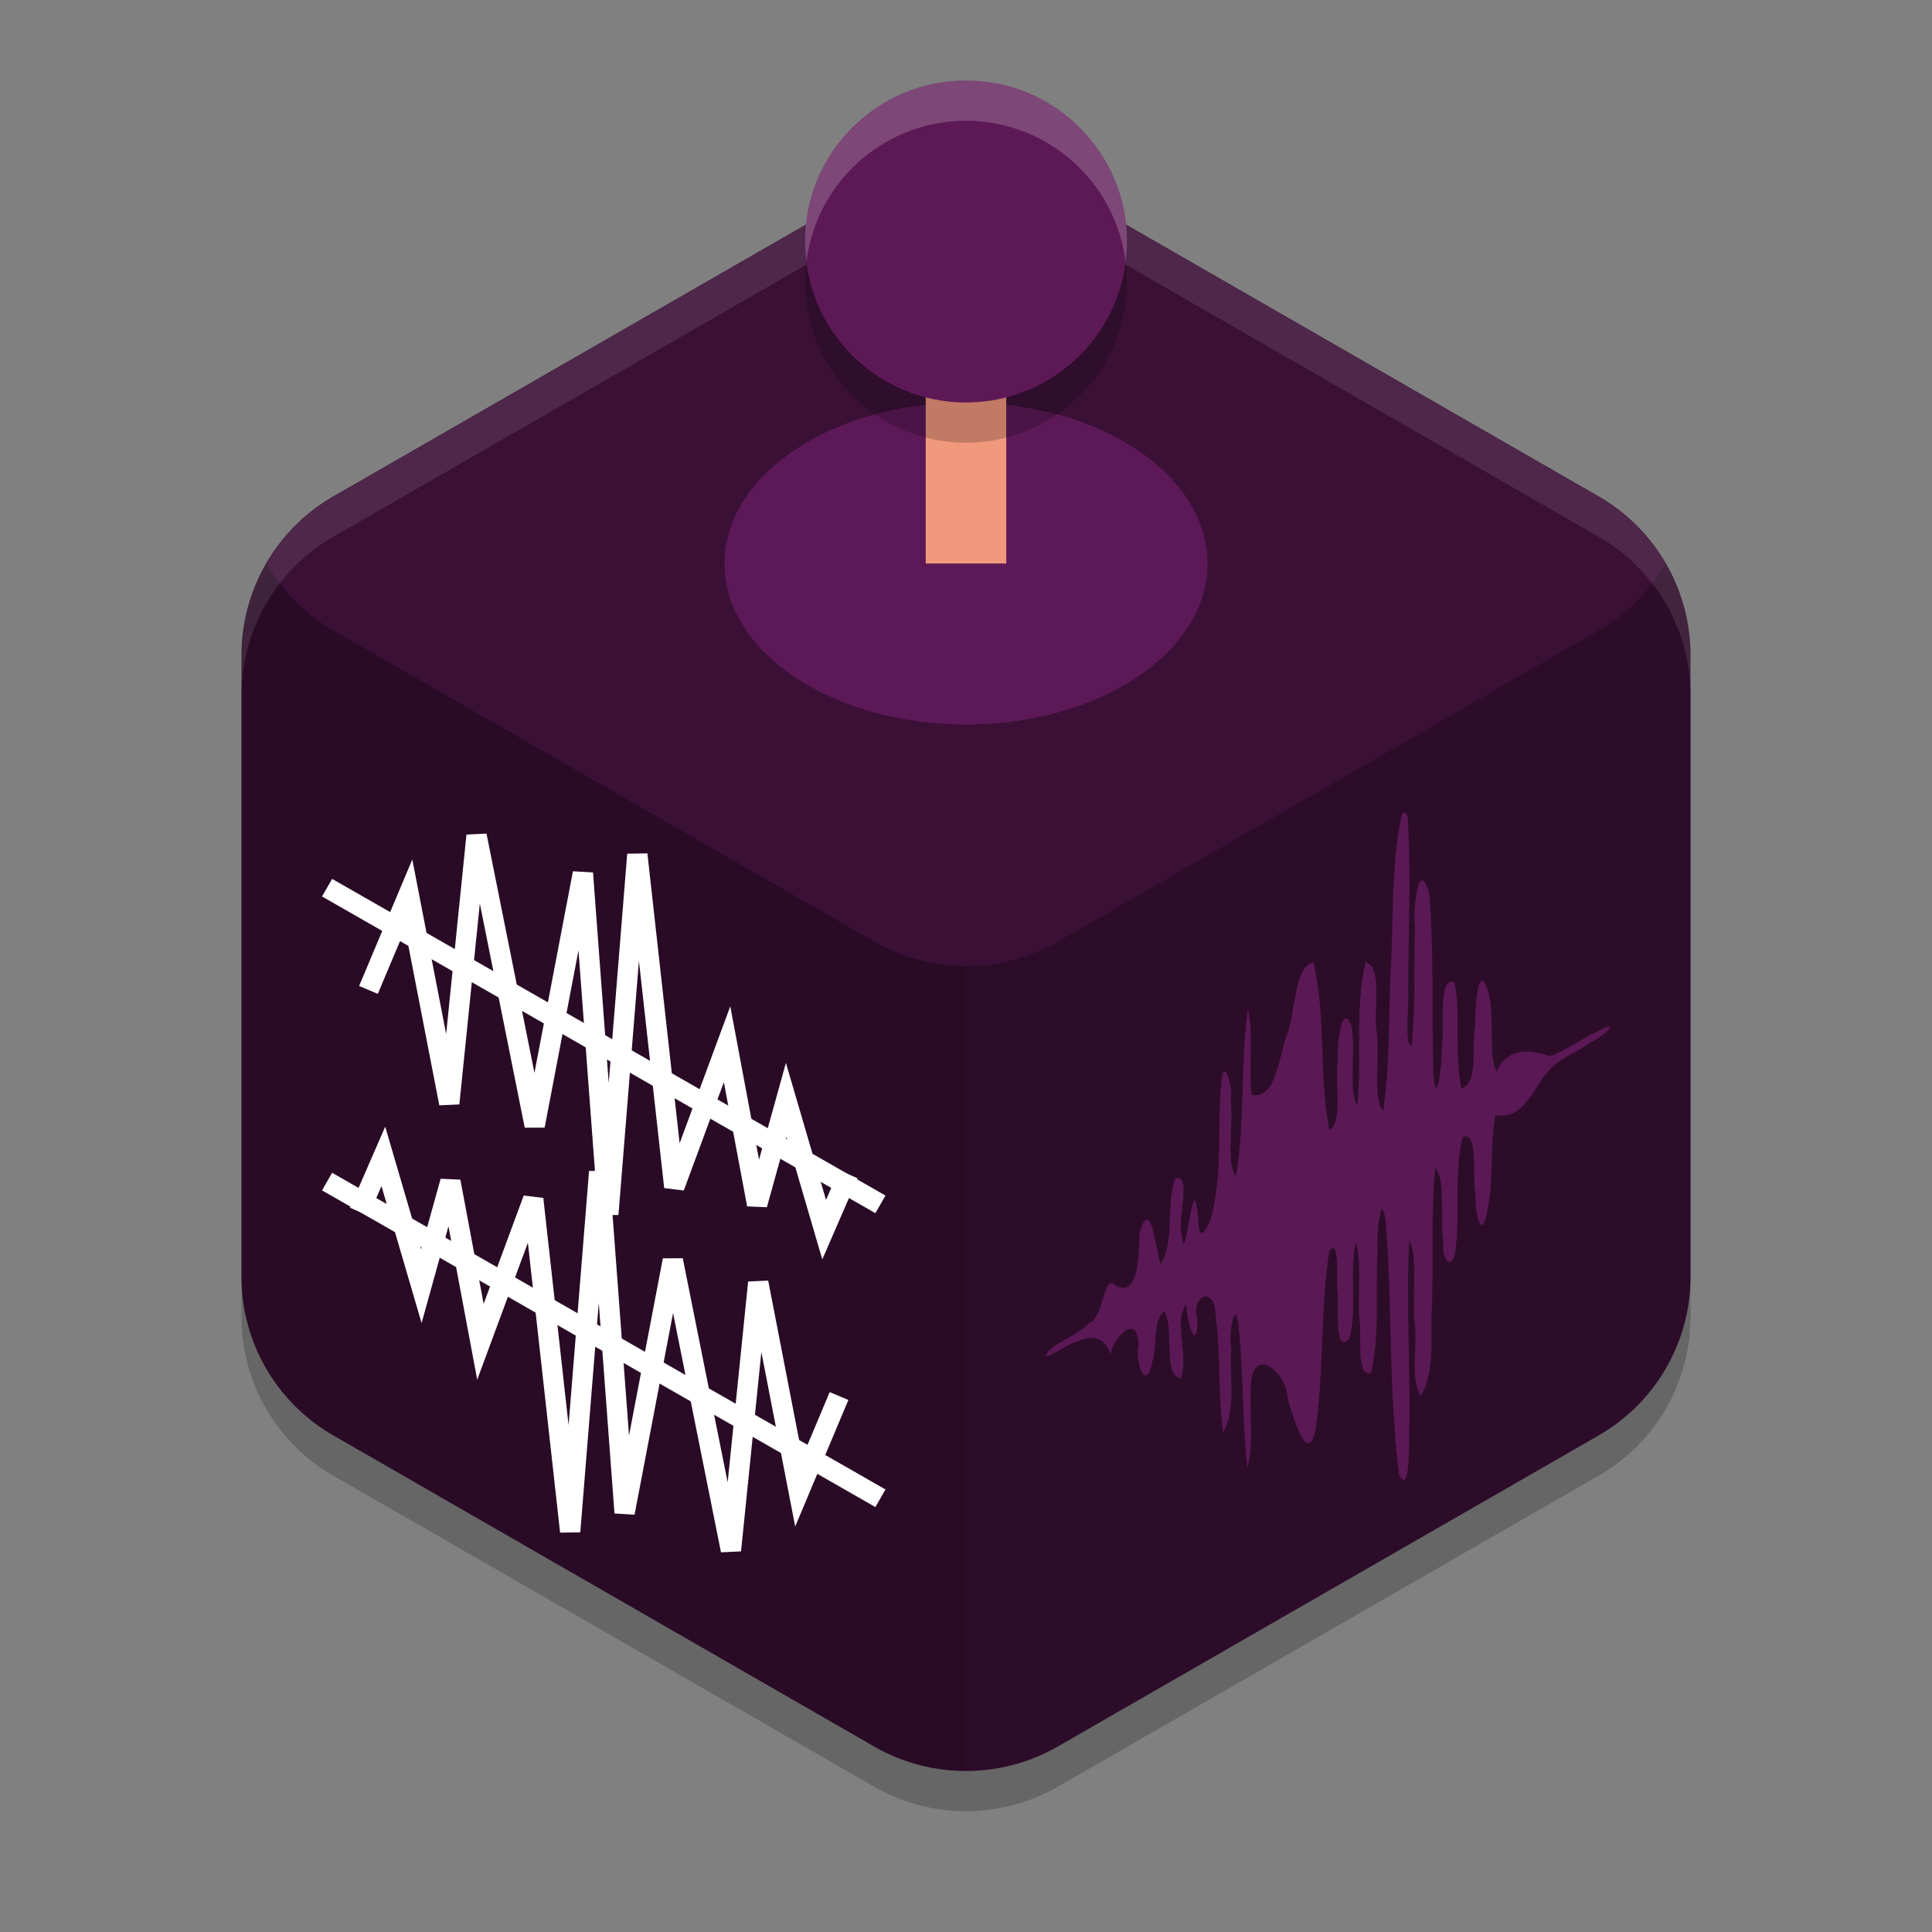 <svg xmlns="http://www.w3.org/2000/svg" width="24" height="24" version="1">
 <rect width="100%" height="100%" fill="#808080" stroke="none"/>
 <path style="opacity:0.2" d="M 12.054,2.5 A 2.283,2.274 0 0 0 10.859,2.804 L 4.142,6.667 A 2.283,2.274 0 0 0 3,8.636 V 16.363 A 2.283,2.274 0 0 0 4.141,18.332 L 10.859,22.195 A 2.283,2.274 0 0 0 13.141,22.195 L 19.858,18.332 A 2.283,2.274 0 0 0 21,16.363 V 8.636 A 2.283,2.274 0 0 0 19.858,6.667 L 13.141,2.804 A 2.283,2.274 0 0 0 12.054,2.5 Z"/>
 <path style="fill:#2d0c2a" d="M 12.054,2 V 2.001 A 2.283,2.274 0 0 0 10.858,2.304 L 4.142,6.167 A 2.283,2.274 0 0 0 3,8.137 V 15.863 A 2.283,2.274 0 0 0 4.142,17.832 L 10.858,21.695 A 2.283,2.274 0 0 0 13.142,21.695 L 19.858,17.832 A 2.283,2.274 0 0 0 21,15.863 V 8.137 A 2.283,2.274 0 0 0 19.858,6.167 L 13.142,2.304 A 2.283,2.274 0 0 0 12.054,2 Z"/>
 <path style="opacity:0.1" d="M 12,2.002 A 2.283,2.274 0 0 0 10.858,2.304 L 4.142,6.167 A 2.283,2.274 0 0 0 3,8.137 V 15.863 A 2.283,2.274 0 0 0 4.142,17.832 L 10.858,21.695 A 2.283,2.274 0 0 0 12,21.998 Z"/>
 <path style="fill:#3b1037" d="M 12.054,2 V 2.001 A 2.283,2.274 0 0 0 10.858,2.304 L 4.142,6.167 A 2.283,2.274 0 0 0 3.308,6.999 2.283,2.274 0 0 0 4.142,7.832 L 10.858,11.695 A 2.283,2.274 0 0 0 13.142,11.695 L 19.858,7.832 A 2.283,2.274 0 0 0 20.692,7 2.283,2.274 0 0 0 19.858,6.167 L 13.142,2.304 A 2.283,2.274 0 0 0 12.054,2 Z"/>
 <path style="opacity:0.1;fill:#ffffff" d="M 12.054,2 V 2.001 A 2.283,2.274 0 0 0 10.858,2.304 L 4.142,6.167 A 2.283,2.274 0 0 0 3,8.137 V 8.637 A 2.283,2.274 0 0 1 4.142,6.667 L 10.858,2.804 A 2.283,2.274 0 0 1 12.054,2.501 V 2.5 A 2.283,2.274 0 0 1 13.142,2.804 L 19.858,6.667 A 2.283,2.274 0 0 1 21,8.637 V 8.137 A 2.283,2.274 0 0 0 19.858,6.167 L 13.142,2.304 A 2.283,2.274 0 0 0 12.054,2 Z"/>
 <ellipse style="fill:#5d1957" cx="12" cy="7" rx="3" ry="2"/>
 <rect style="fill:#f1997c" width="1" height="4" x="11.5" y="3"/>
 <circle style="opacity:0.2" cx="12" cy="3.5" r="2"/>
 <circle style="fill:#5d1956" cx="12" cy="3" r="2"/>
 <path style="fill:#5a1954" d="M 17.41,10.136 C 17.278,10.767 17.313,11.422 17.276,12.063 17.248,12.641 17.269,13.225 17.183,13.797 17.05,13.688 17.141,13.096 17.103,12.821 17.054,12.575 17.184,12.01 16.962,11.953 16.832,12.534 16.917,13.138 16.863,13.727 16.746,13.594 16.847,13.031 16.788,12.745 16.655,12.415 16.599,13.07 16.62,13.188 16.578,13.441 16.686,13.935 16.513,14.04 16.38,13.353 16.476,12.637 16.316,11.954 16.067,12.009 16.097,12.603 15.98,12.873 15.895,13.096 15.848,13.676 15.549,13.6 15.507,13.245 15.574,12.862 15.502,12.524 15.406,13.211 15.469,13.919 15.355,14.606 15.225,14.482 15.327,13.945 15.287,13.671 15.328,13.534 15.2,13.08 15.17,13.458 15.121,14.027 15.191,14.614 15.034,15.169 14.831,15.581 14.921,15.003 14.839,14.907 14.761,15.028 14.722,15.751 14.672,15.296 14.636,15.13 14.802,14.572 14.6,14.64 14.479,14.974 14.597,15.421 14.419,15.703 14.355,15.56 14.309,14.856 14.162,15.289 14.134,15.493 14.18,16.132 13.862,15.973 13.702,15.795 13.719,16.379 13.522,16.44 13.415,16.583 12.935,16.752 13.007,16.854 13.259,16.731 13.664,16.415 13.795,16.824 13.825,16.615 14.14,16.293 14.142,16.709 14.099,16.901 14.23,17.324 14.316,16.91 14.377,16.719 14.319,16.391 14.465,16.287 14.591,16.509 14.444,17.102 14.668,17.121 14.776,16.84 14.568,16.4 14.739,16.205 14.732,16.396 14.869,16.829 14.877,16.401 14.777,16.09 15.097,15.963 15.099,16.331 15.167,16.816 15.129,17.314 15.193,17.795 15.359,17.511 15.27,17.092 15.296,16.753 15.252,16.583 15.353,16.058 15.391,16.515 15.447,17.087 15.43,17.665 15.495,18.236 15.579,17.915 15.514,17.524 15.541,17.176 15.584,16.709 15.986,17.068 15.991,17.35 16.045,17.56 16.261,18.29 16.349,17.708 16.447,16.991 16.404,16.26 16.511,15.545 16.649,15.343 16.598,15.946 16.615,16.059 16.639,16.192 16.562,16.83 16.76,16.634 16.867,16.243 16.755,15.819 16.845,15.428 16.919,15.721 16.864,16.068 16.887,16.383 16.921,16.551 16.84,17.116 17.03,17.054 17.145,16.57 17.081,16.063 17.112,15.57 17.094,15.4 17.152,14.704 17.218,15.202 17.296,16.237 17.251,17.279 17.378,18.31 17.513,18.598 17.501,17.967 17.504,17.859 17.526,17.045 17.465,16.228 17.505,15.415 17.615,15.568 17.541,16.133 17.572,16.43 17.615,16.721 17.509,17.103 17.651,17.342 17.838,17.007 17.76,16.592 17.789,16.221 17.805,15.652 17.777,15.08 17.826,14.514 17.966,14.617 17.883,15.166 17.931,15.426 17.897,15.664 18.065,15.818 18.085,15.489 18.138,15.037 18.06,14.569 18.17,14.125 18.376,14.037 18.284,14.643 18.331,14.822 18.314,15.001 18.394,15.47 18.477,15.04 18.558,14.649 18.504,14.24 18.577,13.852 18.939,13.922 19.046,13.502 19.247,13.291 19.385,13.137 19.599,13.068 19.764,12.945 19.926,12.882 20.158,12.633 19.845,12.813 19.646,12.904 19.455,13.051 19.253,13.12 19.003,13.028 18.717,13.018 18.593,13.311 18.485,13.128 18.571,12.617 18.489,12.325 18.351,11.879 18.323,12.597 18.325,12.757 18.279,12.979 18.368,13.473 18.153,13.52 18.065,13.087 18.147,12.635 18.07,12.2 17.851,12.123 17.954,12.767 17.91,12.984 17.926,13.128 17.848,13.821 17.807,13.357 17.78,12.605 17.818,11.849 17.754,11.098 17.617,10.618 17.547,11.343 17.579,11.503 17.562,11.997 17.582,12.493 17.538,12.986 17.435,13.004 17.511,12.465 17.492,12.279 17.497,11.579 17.527,10.878 17.489,10.179 17.496,10.131 17.436,10.041 17.41,10.136 Z"/>
 <path style="opacity:0.2;fill:#ffffff" d="M 12,1 A 2,2 0 0 0 10,3 2,2 0 0 0 10.018,3.247 2,2 0 0 1 12,1.5 2,2 0 0 1 13.982,3.253 2,2 0 0 0 14,3 2,2 0 0 0 12,1 Z"/>
 <path style="fill:none;stroke:#ffffff;stroke-width:0.252;stroke-linecap:square" d="M 4.626,12.181 C 4.626,12.181 5.077,11.108 5.077,11.108 5.077,11.108 5.581,13.707 5.581,13.707 5.581,13.707 5.92,10.38 5.92,10.38 5.92,10.38 6.642,13.984 6.642,13.984 6.642,13.984 7.241,10.847 7.241,10.847 7.241,10.847 7.557,15.083 7.557,15.083 7.557,15.083 7.917,10.615 7.917,10.615 7.917,10.615 8.376,14.745 8.376,14.745 8.376,14.745 9.032,12.972 9.032,12.972 9.032,12.972 9.405,14.963 9.405,14.963 9.405,14.963 9.766,13.663 9.766,13.663 9.766,13.663 10.238,15.275 10.238,15.275 10.238,15.275 10.487,14.702 10.487,14.702"/>
 <path style="fill:none;stroke:#ffffff;stroke-width:0.252" d="M 4.063,11.027 C 4.063,11.027 10.937,14.961 10.937,14.961"/>
 <path style="fill:none;stroke:#ffffff;stroke-width:0.252;stroke-linecap:square" d="M 10.374,17.458 C 10.374,17.458 9.923,18.531 9.923,18.531 9.923,18.531 9.419,15.932 9.419,15.932 9.419,15.932 9.08,19.259 9.08,19.259 9.08,19.259 8.358,15.655 8.358,15.655 8.358,15.655 7.759,18.792 7.759,18.792 7.759,18.792 7.443,14.556 7.443,14.556 7.443,14.556 7.083,19.025 7.083,19.025 7.083,19.025 6.624,14.895 6.624,14.895 6.624,14.895 5.968,16.668 5.968,16.668 5.968,16.668 5.595,14.677 5.595,14.677 5.595,14.677 5.234,15.976 5.234,15.976 5.234,15.976 4.762,14.365 4.762,14.365 4.762,14.365 4.513,14.937 4.513,14.937"/>
 <path style="fill:none;stroke:#ffffff;stroke-width:0.252" d="M 10.937,18.612 C 10.937,18.612 4.063,14.678 4.063,14.678"/>
</svg>
